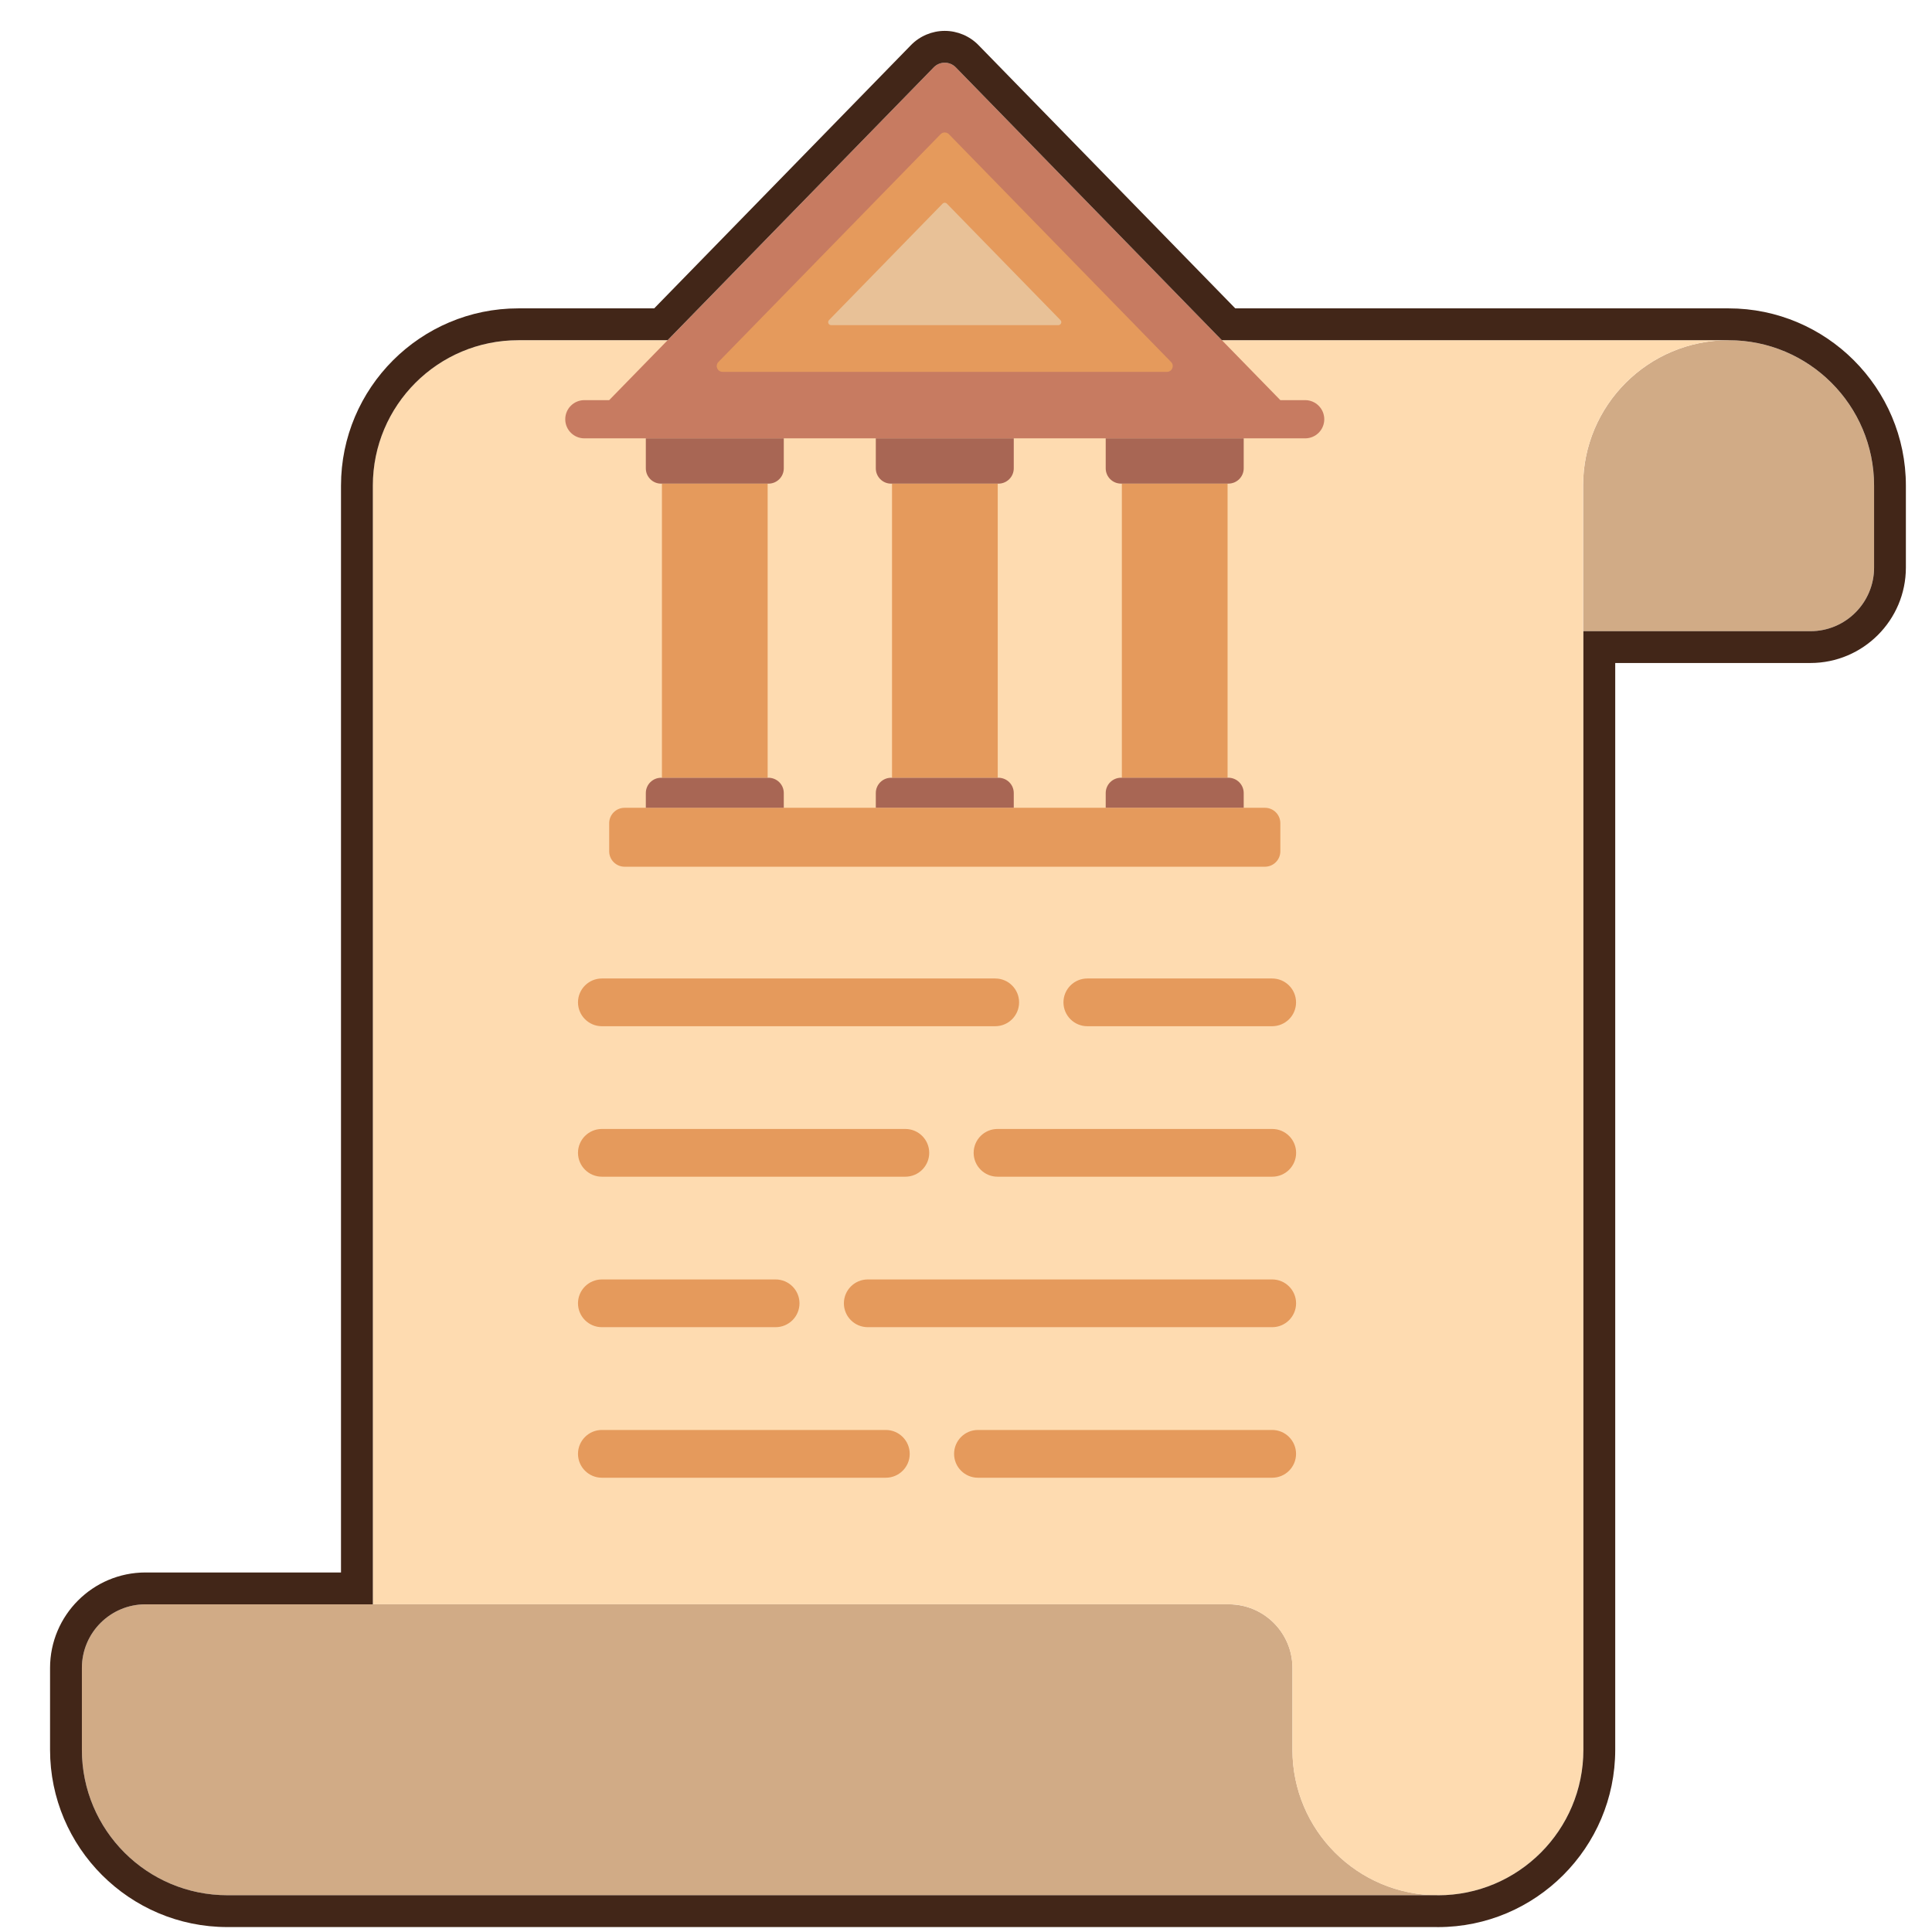 <svg width="54" height="54" viewBox="0 0 54 54" fill="none" xmlns="http://www.w3.org/2000/svg">
<path d="M40.191 52.972C37.945 52.972 36.125 51.152 36.125 48.907V46.62C36.125 45.637 35.328 44.841 34.346 44.841H4.068C3.086 44.841 2.289 45.637 2.289 46.62V48.907C2.289 51.152 4.109 52.972 6.355 52.972H40.191Z" fill="#D1AB86"/>
<path d="M48.314 9.509C50.559 9.509 52.38 11.329 52.38 13.575V15.863C52.38 16.845 51.583 17.642 50.601 17.642H44.248V13.575C44.248 11.329 46.068 9.509 48.314 9.509Z" fill="#D1AB86"/>
<path d="M44.255 17.641V48.908C44.254 51.153 42.434 52.974 40.189 52.974C37.943 52.974 36.123 51.153 36.123 48.908V46.62C36.123 45.637 35.326 44.84 34.344 44.84H10.419V13.575C10.419 11.329 12.239 9.509 14.485 9.509H48.313C46.068 9.509 44.247 11.329 44.247 13.575V17.641H44.255Z" fill="#FEDBB0"/>
<path d="M35.558 39.968H27.334C26.966 39.968 26.667 40.268 26.667 40.636C26.667 41.004 26.966 41.303 27.334 41.303H35.558C35.926 41.303 36.225 41.004 36.225 40.636C36.225 40.268 35.926 39.968 35.558 39.968Z" fill="#E59A5C"/>
<path d="M24.759 39.968H16.822C16.455 39.968 16.155 40.268 16.155 40.636C16.155 41.004 16.455 41.303 16.822 41.303H24.759C25.127 41.303 25.427 41.004 25.427 40.636C25.427 40.268 25.127 39.968 24.759 39.968Z" fill="#E59A5C"/>
<path d="M35.559 35.761H24.254C23.886 35.761 23.587 36.06 23.587 36.428C23.587 36.796 23.886 37.095 24.254 37.095H35.559C35.926 37.095 36.226 36.796 36.226 36.428C36.226 36.06 35.926 35.761 35.559 35.761Z" fill="#E59A5C"/>
<path d="M16.822 37.095H21.679C22.047 37.095 22.346 36.796 22.346 36.428C22.346 36.06 22.047 35.761 21.679 35.761H16.822C16.455 35.761 16.155 36.06 16.155 36.428C16.155 36.796 16.455 37.095 16.822 37.095Z" fill="#E59A5C"/>
<path d="M35.56 31.555H27.881C27.513 31.555 27.214 31.854 27.214 32.222C27.214 32.59 27.513 32.889 27.881 32.889H35.56C35.928 32.889 36.227 32.59 36.227 32.222C36.227 31.854 35.928 31.555 35.56 31.555Z" fill="#E59A5C"/>
<path d="M16.822 32.889H25.305C25.673 32.889 25.972 32.59 25.972 32.222C25.972 31.854 25.673 31.555 25.305 31.555H16.822C16.455 31.555 16.155 31.854 16.155 32.222C16.155 32.59 16.455 32.889 16.822 32.889Z" fill="#E59A5C"/>
<path d="M30.391 28.683H35.557C35.925 28.683 36.225 28.384 36.225 28.016C36.225 27.648 35.925 27.349 35.557 27.349H30.391C30.023 27.349 29.724 27.648 29.724 28.016C29.724 28.384 30.023 28.683 30.391 28.683Z" fill="#E59A5C"/>
<path d="M16.822 28.683H27.817C28.185 28.683 28.484 28.384 28.484 28.016C28.484 27.648 28.185 27.349 27.817 27.349H16.822C16.455 27.349 16.155 27.648 16.155 28.016C16.155 28.384 16.455 28.683 16.822 28.683Z" fill="#E59A5C"/>
<path d="M36.48 11.184H35.786L26.713 1.882C26.545 1.71 26.267 1.71 26.099 1.882L17.027 11.184H16.333C16.038 11.184 15.799 11.423 15.799 11.718C15.799 12.013 16.038 12.252 16.333 12.252H36.48C36.775 12.252 37.014 12.013 37.014 11.718C37.013 11.423 36.774 11.184 36.48 11.184Z" fill="#C77B61"/>
<path d="M17.458 22.578C17.22 22.578 17.027 22.77 17.027 23.009V23.794C17.027 24.032 17.22 24.225 17.458 24.225H35.355C35.593 24.225 35.786 24.032 35.786 23.794V23.009C35.786 22.77 35.593 22.578 35.355 22.578H17.458Z" fill="#E59A5C"/>
<path d="M26.289 3.752L20.08 10.118C19.979 10.221 20.052 10.394 20.197 10.394H32.615C32.76 10.394 32.833 10.221 32.732 10.118L26.523 3.752C26.459 3.686 26.353 3.686 26.289 3.752Z" fill="#E59A5C"/>
<path d="M26.346 5.692L23.171 8.947C23.12 8.999 23.157 9.088 23.231 9.088H29.58C29.654 9.088 29.692 8.999 29.64 8.947L26.466 5.692C26.433 5.658 26.379 5.658 26.346 5.692Z" fill="#E8C197"/>
<path d="M21.456 13.518H18.501V21.739H21.456V13.518Z" fill="#E59A5C"/>
<path d="M18.478 13.518H21.479C21.716 13.518 21.907 13.326 21.907 13.09V12.252H18.051V13.09C18.051 13.326 18.242 13.518 18.478 13.518Z" fill="#A86654"/>
<path d="M18.478 21.739C18.242 21.739 18.051 21.93 18.051 22.166V22.578H21.907V22.166C21.907 21.93 21.716 21.739 21.48 21.739H18.478Z" fill="#A86654"/>
<path d="M27.887 13.518H24.932V21.739H27.887V13.518Z" fill="#E59A5C"/>
<path d="M24.906 13.518H27.907C28.143 13.518 28.335 13.326 28.335 13.09V12.252H24.479V13.09C24.479 13.326 24.67 13.518 24.906 13.518Z" fill="#A86654"/>
<path d="M24.906 21.739C24.67 21.739 24.479 21.93 24.479 22.166V22.577H28.335V22.166C28.335 21.93 28.144 21.739 27.907 21.739H24.906Z" fill="#A86654"/>
<path d="M34.311 13.518H31.356V21.739H34.311V13.518Z" fill="#E59A5C"/>
<path d="M31.333 13.517H34.334C34.57 13.517 34.762 13.326 34.762 13.09V12.252H30.905V13.09C30.905 13.326 31.097 13.517 31.333 13.517Z" fill="#A86654"/>
<path d="M31.333 21.738C31.097 21.738 30.905 21.93 30.905 22.166V22.577H34.762V22.166C34.762 21.93 34.57 21.738 34.334 21.738H31.333Z" fill="#A86654"/>
<path d="M48.315 8.619H34.526L27.349 1.261C27.103 1.008 26.759 0.863 26.406 0.863C26.052 0.863 25.708 1.008 25.462 1.261L18.285 8.619H14.487C11.754 8.619 9.531 10.842 9.531 13.575V43.951H4.068C2.596 43.951 1.399 45.148 1.399 46.62V48.907C1.399 51.639 3.622 53.862 6.355 53.862H40.135C40.154 53.863 40.172 53.863 40.191 53.863C42.923 53.863 45.145 51.64 45.146 48.908V18.531H50.602C52.073 18.531 53.27 17.334 53.27 15.863V13.575C53.27 10.842 51.047 8.619 48.315 8.619ZM52.381 15.863C52.381 16.845 51.584 17.642 50.602 17.642H44.256V48.908C44.256 51.154 42.436 52.974 40.191 52.974C40.18 52.974 40.17 52.972 40.16 52.972H6.355C4.109 52.972 2.289 51.152 2.289 48.907V46.62C2.289 45.637 3.086 44.841 4.068 44.841H10.421V13.575C10.421 11.329 12.241 9.509 14.487 9.509H18.66L26.099 1.882C26.183 1.796 26.294 1.753 26.406 1.753C26.517 1.753 26.629 1.796 26.713 1.882L34.151 9.509H48.315C50.561 9.509 52.381 11.329 52.381 13.575V15.863H52.381Z" fill="#422618"/>
</svg>
